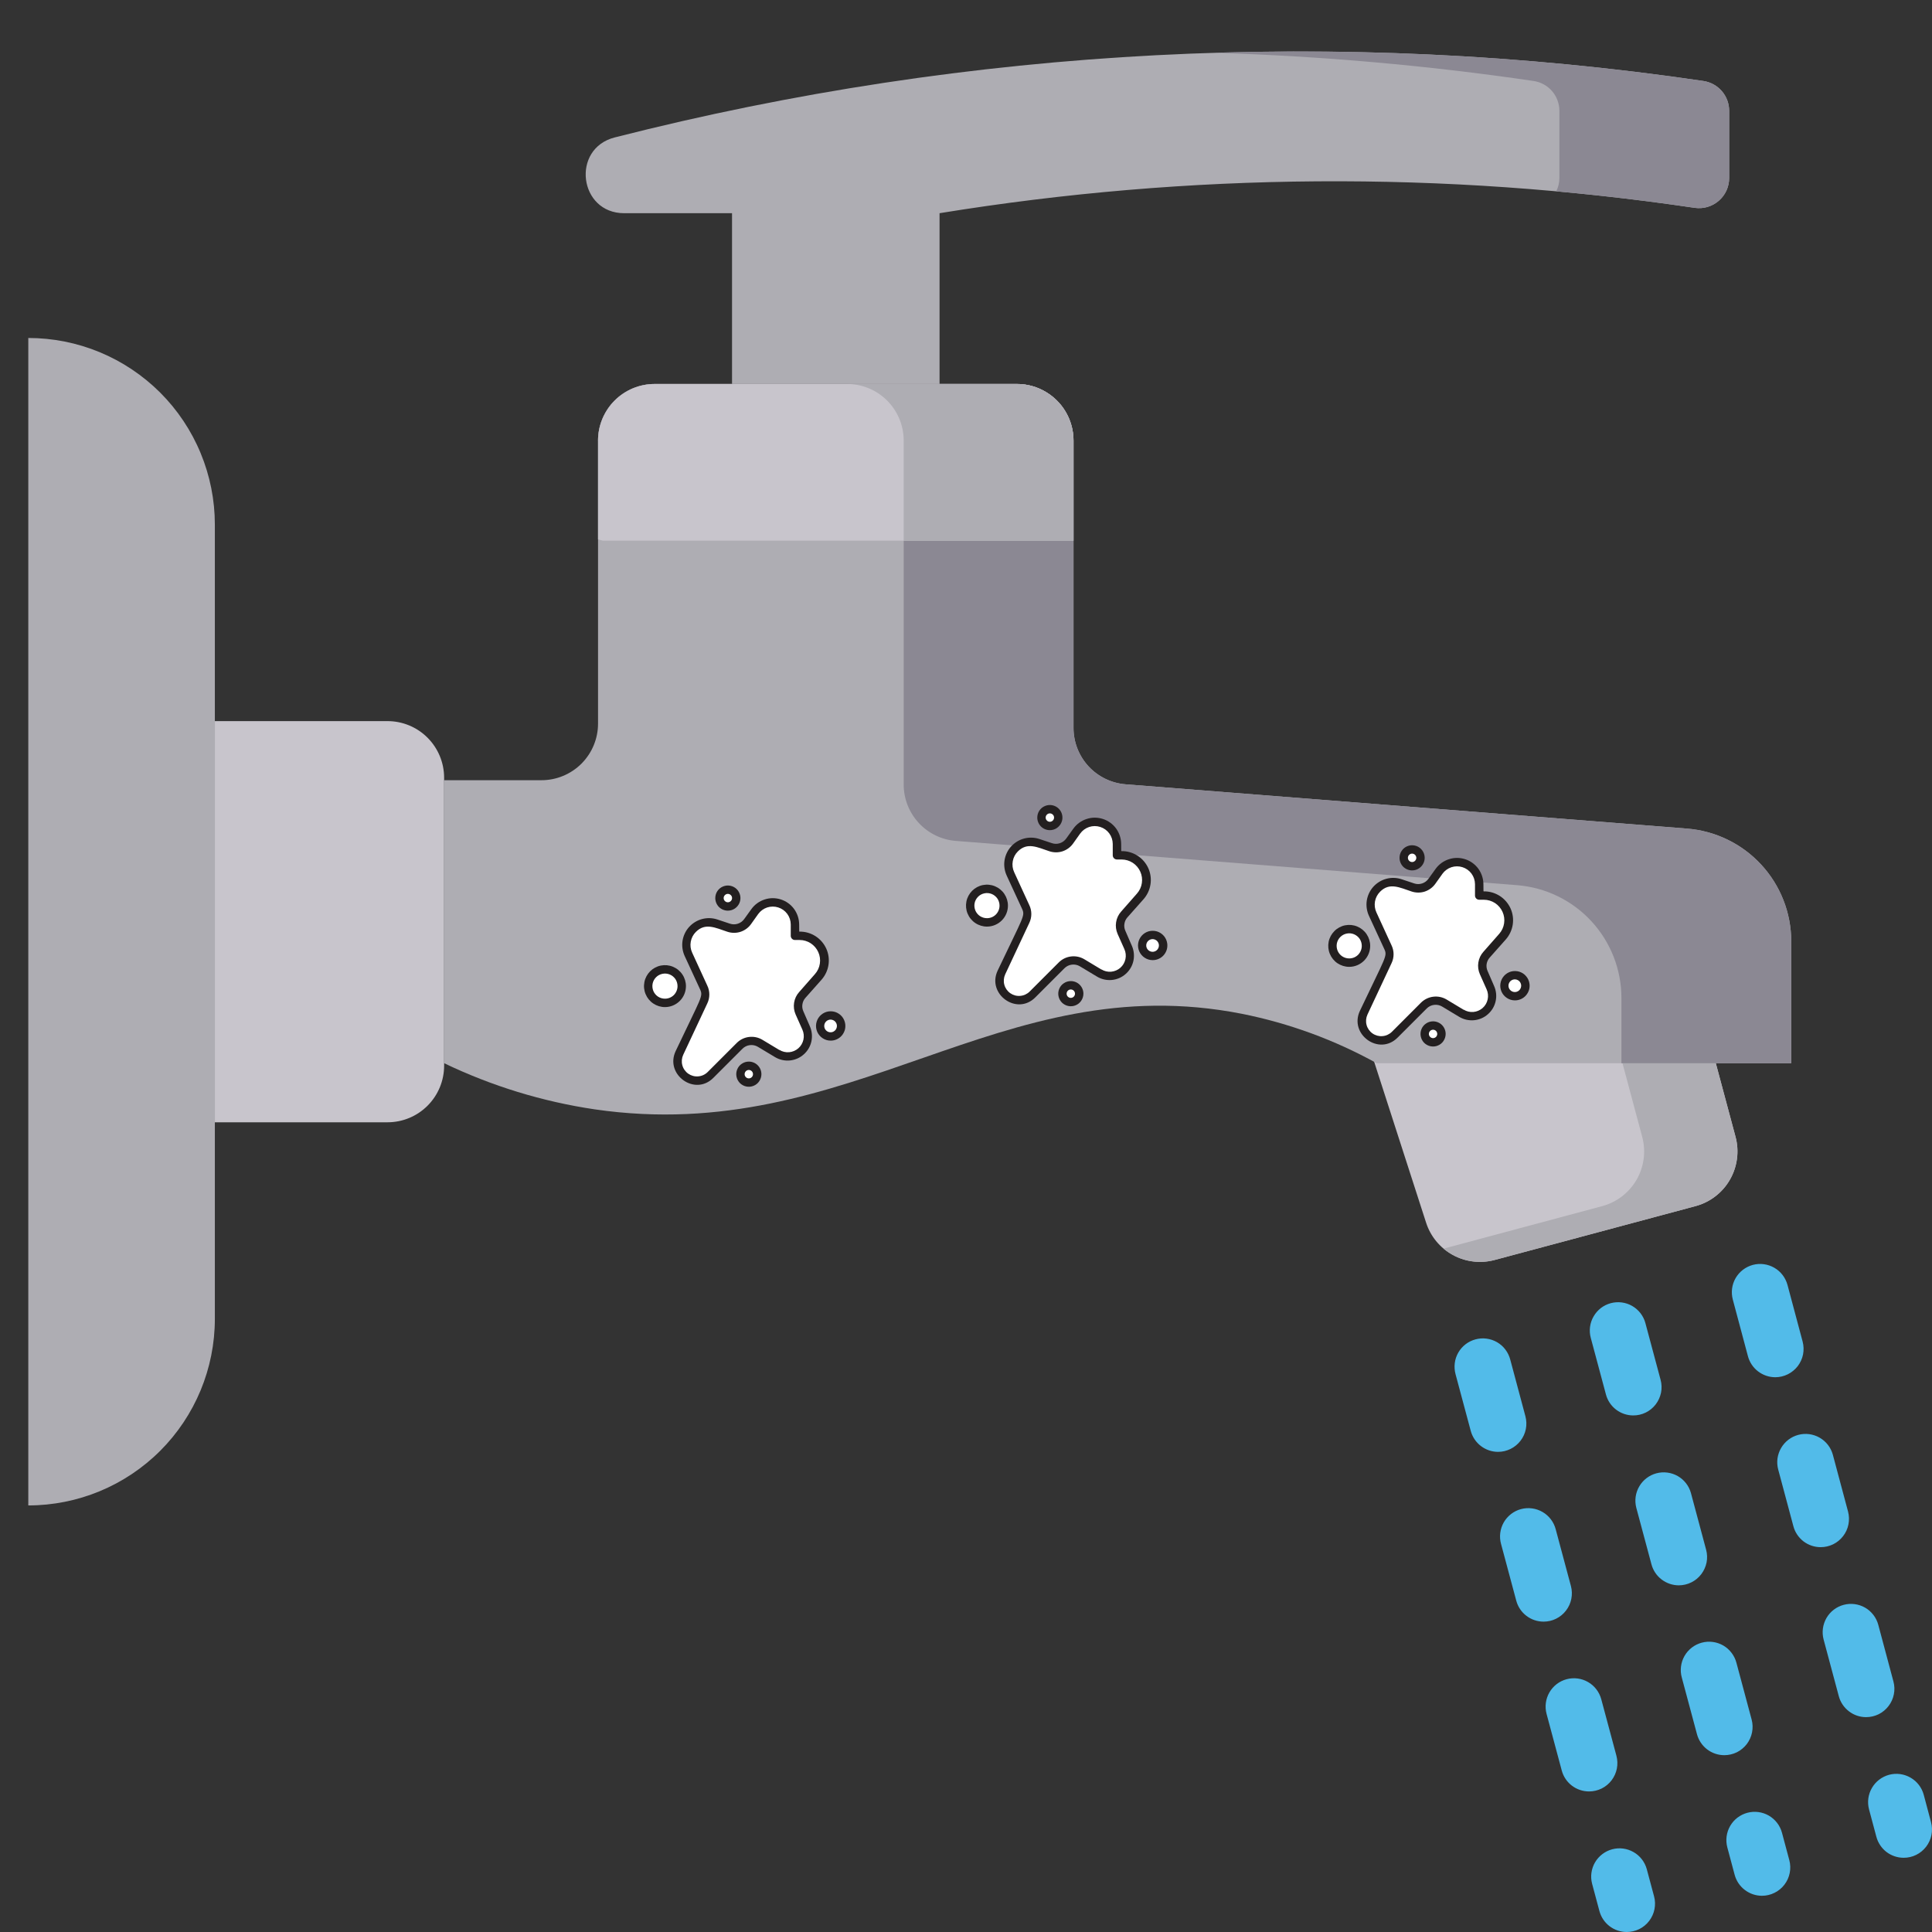 <svg width="48" height="48" viewBox="0 0 48 48" fill="none" xmlns="http://www.w3.org/2000/svg">
    <rect x="0" y="0" width="48" height="48" fill="#333333" stroke="none"/>
    <g clip-path="url(#clip0_14_13769)">
        <path d="M0.703 8.397C1.312 8.397 1.915 8.517 2.477 8.75C3.039 8.983 3.55 9.325 3.981 9.755C4.411 10.185 4.753 10.697 4.985 11.259C5.218 11.821 5.338 12.424 5.338 13.033V32.767C5.338 33.996 4.85 35.175 3.981 36.044C3.111 36.914 1.932 37.402 0.703 37.402V8.397Z" fill="#AEADB3"/>
        <path d="M39.48 44.508C39.325 44.508 39.175 44.457 39.052 44.363C38.929 44.269 38.841 44.137 38.801 43.987L38.424 42.581C38.376 42.401 38.401 42.209 38.495 42.047C38.588 41.886 38.741 41.768 38.921 41.72C39.102 41.671 39.294 41.697 39.455 41.79C39.617 41.883 39.734 42.037 39.783 42.217L40.16 43.623C40.187 43.727 40.191 43.837 40.17 43.942C40.149 44.048 40.103 44.148 40.038 44.233C39.972 44.319 39.888 44.388 39.791 44.436C39.694 44.483 39.588 44.508 39.48 44.508H39.48ZM38.349 40.289C38.195 40.289 38.044 40.238 37.922 40.144C37.799 40.05 37.711 39.918 37.671 39.768L37.294 38.362C37.269 38.272 37.262 38.179 37.273 38.087C37.285 37.994 37.314 37.905 37.36 37.824C37.406 37.743 37.468 37.673 37.541 37.616C37.615 37.559 37.699 37.517 37.789 37.493C37.879 37.469 37.973 37.463 38.065 37.476C38.157 37.488 38.246 37.519 38.326 37.566C38.406 37.612 38.476 37.675 38.532 37.749C38.588 37.823 38.629 37.908 38.652 37.998L39.029 39.404C39.057 39.508 39.06 39.618 39.039 39.724C39.018 39.829 38.973 39.929 38.907 40.014C38.842 40.1 38.757 40.169 38.66 40.217C38.564 40.265 38.457 40.289 38.349 40.289ZM37.219 36.071C37.064 36.071 36.914 36.019 36.791 35.925C36.669 35.831 36.58 35.699 36.54 35.549L36.163 34.143C36.139 34.054 36.132 33.96 36.143 33.868C36.154 33.776 36.184 33.687 36.23 33.606C36.276 33.525 36.338 33.455 36.411 33.398C36.485 33.341 36.569 33.3 36.659 33.276C36.748 33.252 36.842 33.245 36.934 33.258C37.026 33.27 37.115 33.301 37.195 33.347C37.276 33.394 37.346 33.456 37.402 33.531C37.458 33.605 37.498 33.689 37.522 33.779L37.898 35.185C37.926 35.289 37.93 35.399 37.909 35.505C37.888 35.61 37.843 35.71 37.777 35.795C37.711 35.881 37.627 35.95 37.53 35.998C37.433 36.046 37.327 36.071 37.219 36.071ZM40.416 48C40.261 48 40.111 47.949 39.988 47.855C39.865 47.761 39.777 47.628 39.737 47.479L39.555 46.8C39.508 46.62 39.535 46.43 39.628 46.27C39.722 46.11 39.875 45.993 40.054 45.945C40.233 45.897 40.423 45.922 40.584 46.014C40.745 46.105 40.863 46.257 40.913 46.436L41.095 47.115C41.123 47.219 41.126 47.328 41.105 47.434C41.084 47.54 41.039 47.639 40.973 47.725C40.908 47.811 40.823 47.88 40.727 47.928C40.63 47.975 40.523 48 40.416 48H40.416ZM42.84 43.607C42.685 43.607 42.535 43.556 42.412 43.462C42.289 43.367 42.201 43.235 42.161 43.086L41.784 41.679C41.759 41.59 41.752 41.496 41.764 41.404C41.775 41.312 41.805 41.223 41.851 41.142C41.897 41.061 41.959 40.991 42.032 40.934C42.106 40.877 42.19 40.836 42.279 40.812C42.369 40.788 42.463 40.781 42.555 40.794C42.647 40.806 42.736 40.837 42.816 40.883C42.896 40.93 42.966 40.992 43.022 41.067C43.078 41.141 43.119 41.225 43.142 41.315L43.519 42.722C43.547 42.826 43.55 42.935 43.529 43.041C43.508 43.147 43.463 43.246 43.398 43.332C43.332 43.417 43.247 43.487 43.151 43.535C43.054 43.582 42.947 43.607 42.84 43.607ZM41.709 39.387C41.554 39.387 41.404 39.335 41.281 39.241C41.158 39.147 41.07 39.015 41.03 38.865L40.653 37.459C40.607 37.279 40.633 37.089 40.727 36.929C40.82 36.769 40.973 36.652 41.152 36.604C41.331 36.556 41.522 36.581 41.683 36.672C41.843 36.764 41.962 36.916 42.011 37.095L42.388 38.502C42.416 38.606 42.42 38.715 42.399 38.821C42.377 38.926 42.332 39.026 42.267 39.111C42.201 39.197 42.117 39.266 42.02 39.314C41.923 39.362 41.817 39.387 41.709 39.387ZM40.578 35.166C40.423 35.166 40.273 35.115 40.15 35.021C40.027 34.927 39.939 34.795 39.899 34.645L39.522 33.238C39.498 33.149 39.492 33.056 39.504 32.965C39.516 32.873 39.546 32.785 39.593 32.705C39.639 32.625 39.7 32.555 39.773 32.498C39.847 32.442 39.93 32.401 40.019 32.377C40.109 32.353 40.202 32.347 40.293 32.359C40.385 32.371 40.473 32.401 40.553 32.447C40.633 32.494 40.703 32.555 40.759 32.628C40.815 32.702 40.857 32.785 40.88 32.874L41.257 34.281C41.285 34.385 41.289 34.495 41.268 34.6C41.246 34.706 41.201 34.806 41.136 34.891C41.07 34.977 40.986 35.046 40.889 35.094C40.792 35.142 40.686 35.166 40.578 35.166ZM43.775 47.1C43.621 47.1 43.47 47.048 43.348 46.954C43.225 46.86 43.137 46.728 43.097 46.579L42.915 45.899C42.867 45.719 42.892 45.527 42.985 45.366C43.078 45.204 43.232 45.087 43.412 45.038C43.592 44.99 43.784 45.015 43.946 45.108C44.107 45.202 44.225 45.355 44.273 45.535L44.455 46.215C44.483 46.319 44.486 46.428 44.465 46.534C44.444 46.64 44.399 46.739 44.333 46.825C44.268 46.91 44.183 46.98 44.086 47.027C43.99 47.075 43.883 47.1 43.775 47.1ZM46.363 42.662C46.208 42.662 46.057 42.611 45.935 42.516C45.812 42.422 45.724 42.29 45.684 42.14L45.307 40.733C45.259 40.553 45.285 40.361 45.378 40.199C45.471 40.038 45.625 39.92 45.805 39.872C45.985 39.824 46.177 39.849 46.339 39.942C46.5 40.036 46.618 40.189 46.666 40.37L47.042 41.777C47.07 41.881 47.074 41.99 47.052 42.096C47.031 42.202 46.986 42.301 46.92 42.387C46.855 42.472 46.77 42.542 46.674 42.59C46.577 42.637 46.471 42.662 46.363 42.662H46.363ZM45.234 38.439C45.08 38.439 44.929 38.388 44.806 38.294C44.684 38.199 44.595 38.067 44.556 37.918L44.179 36.51C44.155 36.421 44.149 36.328 44.161 36.236C44.174 36.145 44.204 36.056 44.25 35.977C44.296 35.897 44.358 35.827 44.431 35.77C44.504 35.714 44.588 35.673 44.677 35.649C44.766 35.625 44.859 35.619 44.951 35.631C45.042 35.644 45.131 35.673 45.211 35.72C45.291 35.766 45.361 35.828 45.417 35.901C45.473 35.974 45.514 36.058 45.538 36.147L45.914 37.554C45.942 37.659 45.945 37.768 45.924 37.874C45.903 37.979 45.858 38.079 45.792 38.164C45.726 38.25 45.642 38.319 45.545 38.367C45.449 38.414 45.342 38.439 45.234 38.439ZM44.106 34.217C43.951 34.217 43.801 34.165 43.678 34.071C43.555 33.977 43.467 33.844 43.427 33.695L43.051 32.287C43.003 32.107 43.028 31.915 43.121 31.754C43.215 31.592 43.368 31.475 43.549 31.426C43.729 31.378 43.921 31.404 44.082 31.497C44.244 31.59 44.361 31.744 44.41 31.924L44.786 33.332C44.813 33.436 44.817 33.545 44.796 33.651C44.775 33.757 44.729 33.856 44.664 33.942C44.598 34.027 44.513 34.096 44.417 34.144C44.32 34.192 44.214 34.217 44.106 34.217ZM47.296 46.156C47.142 46.156 46.991 46.105 46.868 46.011C46.746 45.916 46.658 45.784 46.618 45.635L46.436 44.955C46.388 44.775 46.413 44.583 46.507 44.422C46.6 44.26 46.754 44.143 46.934 44.094C47.114 44.046 47.306 44.072 47.467 44.165C47.629 44.258 47.747 44.412 47.795 44.592L47.976 45.272C48.004 45.376 48.007 45.485 47.986 45.591C47.965 45.696 47.92 45.796 47.854 45.881C47.788 45.967 47.704 46.036 47.607 46.084C47.511 46.132 47.404 46.156 47.297 46.156H47.296Z" fill="#52BBE9"/>
        <path d="M42.124 29.966L37.133 31.304C36.784 31.397 36.413 31.353 36.097 31.18C35.78 31.008 35.541 30.72 35.431 30.377L33.749 25.167L41.692 22.918L43.119 28.244C43.167 28.422 43.179 28.608 43.155 28.791C43.13 28.974 43.071 29.151 42.978 29.311C42.886 29.471 42.763 29.611 42.617 29.723C42.47 29.836 42.303 29.918 42.124 29.966Z" fill="#C8C5CC"/>
        <path d="M43.119 28.244L41.691 22.918L39.537 23.528L40.8 28.244C40.897 28.604 40.846 28.988 40.66 29.311C40.473 29.634 40.166 29.869 39.806 29.966L35.865 31.022C36.038 31.167 36.244 31.269 36.465 31.318C36.685 31.367 36.914 31.362 37.133 31.304L42.124 29.966C42.303 29.918 42.47 29.836 42.616 29.723C42.763 29.611 42.886 29.471 42.978 29.311C43.071 29.151 43.13 28.974 43.154 28.791C43.179 28.608 43.166 28.422 43.119 28.244H43.119Z" fill="#AEADB3"/>
        <path d="M44.503 23.39V26.415H34.203C33.157 25.836 32.028 25.422 30.856 25.188C24.821 23.999 21.17 28.491 14.779 27.562C13.48 27.37 12.218 26.983 11.034 26.415V19.384H13.452C13.637 19.384 13.82 19.348 13.99 19.277C14.161 19.206 14.316 19.103 14.447 18.972C14.577 18.841 14.681 18.686 14.751 18.516C14.822 18.345 14.858 18.162 14.858 17.977V10.946C14.858 10.573 15.007 10.216 15.27 9.952C15.534 9.688 15.892 9.54 16.265 9.54H25.265C25.449 9.54 25.632 9.576 25.803 9.647C25.973 9.718 26.128 9.821 26.259 9.952C26.39 10.082 26.493 10.238 26.564 10.408C26.634 10.579 26.671 10.762 26.671 10.946V18.084C26.671 18.438 26.804 18.779 27.044 19.039C27.284 19.299 27.614 19.458 27.966 19.486L41.912 20.586C42.617 20.642 43.276 20.961 43.756 21.481C44.236 22 44.503 22.682 44.503 23.39Z" fill="#AEADB3"/>
        <path d="M41.912 20.586L27.966 19.486C27.614 19.458 27.285 19.299 27.044 19.039C26.804 18.779 26.671 18.438 26.671 18.084V10.946C26.671 10.762 26.634 10.579 26.564 10.408C26.493 10.238 26.39 10.082 26.259 9.952C26.128 9.821 25.973 9.718 25.803 9.647C25.632 9.576 25.449 9.54 25.265 9.54H16.265C15.892 9.54 15.534 9.688 15.27 9.952C15.007 10.216 14.858 10.573 14.858 10.946H21.046C21.231 10.946 21.413 10.983 21.584 11.053C21.755 11.124 21.91 11.228 22.04 11.358C22.171 11.489 22.274 11.644 22.345 11.814C22.416 11.985 22.452 12.168 22.452 12.352V19.491C22.452 19.845 22.585 20.185 22.826 20.445C23.066 20.705 23.395 20.865 23.748 20.892L37.693 21.992C38.398 22.048 39.057 22.367 39.537 22.887C40.017 23.407 40.284 24.088 40.284 24.796V26.415H44.503V23.39C44.503 22.682 44.236 22 43.756 21.481C43.276 20.961 42.617 20.642 41.912 20.586Z" fill="#8B8893"/>
        <path d="M15.274 3.414C14.183 3.692 14.381 5.297 15.507 5.297H18.187V9.54H23.343V5.297C29.552 4.286 35.881 4.241 42.104 5.164C42.21 5.179 42.319 5.172 42.422 5.142C42.525 5.111 42.621 5.059 42.702 4.989C42.784 4.918 42.849 4.831 42.894 4.733C42.938 4.636 42.961 4.529 42.961 4.422V2.755C42.961 2.575 42.897 2.401 42.779 2.264C42.662 2.128 42.499 2.039 42.321 2.012C33.301 0.686 24.108 1.163 15.274 3.414V3.414Z" fill="#AEADB3"/>
        <path d="M42.321 2.012C38.621 1.468 34.883 1.226 31.144 1.289C30.822 1.294 30.502 1.302 30.185 1.312C32.835 1.393 35.479 1.627 38.102 2.012C38.28 2.038 38.443 2.128 38.561 2.264C38.678 2.4 38.743 2.575 38.743 2.755V4.422C38.743 4.537 38.716 4.651 38.664 4.754C39.815 4.858 40.961 4.995 42.104 5.164C42.21 5.179 42.319 5.172 42.422 5.142C42.526 5.111 42.621 5.059 42.702 4.989C42.784 4.918 42.849 4.831 42.894 4.733C42.938 4.636 42.961 4.529 42.961 4.422V2.755C42.961 2.575 42.897 2.401 42.779 2.264C42.662 2.128 42.499 2.038 42.321 2.012Z" fill="#8B8893"/>
        <path d="M26.671 10.946V13.432H14.976L14.858 13.402V10.946C14.858 10.573 15.007 10.216 15.27 9.952C15.534 9.688 15.892 9.54 16.265 9.54H25.265C25.449 9.54 25.632 9.576 25.803 9.647C25.973 9.718 26.128 9.821 26.259 9.952C26.39 10.082 26.493 10.238 26.564 10.408C26.634 10.579 26.671 10.762 26.671 10.946Z" fill="#C8C5CC"/>
        <path d="M25.265 9.54H21.046C21.231 9.54 21.413 9.576 21.584 9.647C21.755 9.718 21.91 9.821 22.04 9.952C22.171 10.082 22.274 10.238 22.345 10.408C22.416 10.579 22.452 10.762 22.452 10.946V13.432H26.671V10.946C26.671 10.762 26.634 10.579 26.564 10.408C26.493 10.238 26.39 10.082 26.259 9.952C26.128 9.821 25.973 9.718 25.803 9.647C25.632 9.576 25.449 9.54 25.265 9.54Z" fill="#AEADB3"/>
        <path d="M5.338 17.916H9.628C10.001 17.916 10.359 18.064 10.622 18.328C10.886 18.592 11.034 18.95 11.034 19.323V26.477C11.034 26.85 10.886 27.207 10.622 27.471C10.359 27.735 10.001 27.883 9.628 27.883H5.338V17.916Z" fill="#C8C5CC"/>
        <g clip-path="url(#clip1_14_13769)">
            <path d="M17.479 24.884L16.876 26.157C16.645 26.645 17.273 27.081 17.651 26.703L18.374 25.98C18.44 25.914 18.526 25.872 18.618 25.861C18.71 25.85 18.804 25.87 18.883 25.918L19.309 26.173C19.401 26.227 19.507 26.251 19.613 26.242C19.718 26.232 19.818 26.189 19.898 26.119C19.978 26.049 20.033 25.955 20.056 25.851C20.08 25.747 20.069 25.639 20.027 25.542L19.859 25.165C19.826 25.091 19.816 25.01 19.828 24.931C19.84 24.852 19.875 24.778 19.928 24.718L20.325 24.272C20.404 24.183 20.455 24.074 20.473 23.957C20.491 23.84 20.475 23.721 20.427 23.612C20.378 23.504 20.3 23.413 20.2 23.348C20.101 23.284 19.985 23.25 19.867 23.25H19.75V22.967C19.749 22.85 19.712 22.737 19.643 22.643C19.575 22.55 19.478 22.48 19.367 22.445C19.256 22.409 19.137 22.41 19.027 22.446C18.916 22.482 18.82 22.552 18.752 22.647L18.575 22.896C18.523 22.968 18.45 23.022 18.365 23.05C18.28 23.077 18.189 23.077 18.104 23.049L17.786 22.945C17.683 22.91 17.571 22.907 17.466 22.935C17.361 22.963 17.266 23.022 17.193 23.103C17.12 23.184 17.073 23.285 17.056 23.393C17.04 23.501 17.055 23.611 17.101 23.71L17.481 24.533C17.506 24.588 17.519 24.648 17.519 24.709C17.519 24.77 17.505 24.829 17.479 24.884Z" fill="white"/>
            <path d="M19.825 25.015L19.721 25.132C19.418 25.474 19.855 25.798 19.861 26.151C19.954 26.084 20.022 25.987 20.052 25.876C20.082 25.765 20.073 25.647 20.027 25.542C19.854 25.15 19.83 25.125 19.825 25.015ZM19.866 23.25H19.75V22.967C19.75 22.895 19.736 22.823 19.708 22.756C19.681 22.689 19.64 22.629 19.589 22.578C19.538 22.526 19.477 22.486 19.41 22.458C19.344 22.431 19.272 22.417 19.2 22.417C18.87 22.417 18.751 22.649 18.575 22.896C18.523 22.968 18.449 23.022 18.365 23.05C18.28 23.078 18.189 23.077 18.104 23.049L17.786 22.945C17.703 22.917 17.616 22.91 17.529 22.922C17.443 22.935 17.361 22.967 17.289 23.017C17.218 23.067 17.159 23.133 17.117 23.209C17.076 23.286 17.053 23.371 17.05 23.458C17.548 23.056 18.012 23.809 18.366 23.315L18.544 23.066C18.611 22.971 18.707 22.901 18.818 22.865C18.928 22.828 19.047 22.828 19.158 22.863C19.268 22.898 19.365 22.968 19.434 23.061C19.503 23.154 19.541 23.267 19.541 23.383V23.667H19.658C19.744 23.666 19.828 23.683 19.906 23.717C19.985 23.752 20.055 23.802 20.113 23.864C20.171 23.927 20.214 24.002 20.241 24.083C20.269 24.164 20.279 24.249 20.271 24.334L20.328 24.27C20.406 24.181 20.457 24.072 20.475 23.955C20.492 23.838 20.476 23.718 20.427 23.611C20.378 23.503 20.299 23.412 20.2 23.348C20.101 23.284 19.985 23.25 19.866 23.25Z" fill="white"/>
            <path d="M20.668 25.75C20.621 25.756 20.573 25.749 20.53 25.73C20.486 25.71 20.449 25.68 20.422 25.641C20.395 25.602 20.379 25.556 20.376 25.509C20.372 25.462 20.382 25.415 20.404 25.372C20.426 25.33 20.458 25.295 20.499 25.27C20.539 25.245 20.585 25.232 20.633 25.231C20.68 25.231 20.727 25.243 20.768 25.267C20.808 25.291 20.842 25.326 20.864 25.368C20.885 25.405 20.895 25.447 20.896 25.489C20.896 25.531 20.886 25.573 20.867 25.611C20.848 25.648 20.819 25.681 20.785 25.705C20.75 25.729 20.71 25.745 20.668 25.75Z" fill="white"/>
            <path d="M20.896 25.457C20.889 25.403 20.864 25.352 20.827 25.312C20.789 25.272 20.74 25.245 20.686 25.235C20.632 25.225 20.576 25.232 20.526 25.256C20.477 25.279 20.436 25.318 20.409 25.366C20.458 25.339 20.515 25.328 20.57 25.337C20.626 25.344 20.677 25.37 20.717 25.41C20.757 25.45 20.783 25.501 20.791 25.556C20.799 25.612 20.788 25.669 20.761 25.718C20.807 25.693 20.845 25.655 20.869 25.608C20.893 25.562 20.902 25.509 20.896 25.457Z" fill="white"/>
            <path d="M18.292 22.313C18.292 22.354 18.279 22.394 18.257 22.428C18.234 22.463 18.201 22.489 18.163 22.505C18.125 22.521 18.083 22.525 18.043 22.517C18.002 22.509 17.965 22.489 17.936 22.46C17.907 22.431 17.887 22.394 17.879 22.353C17.871 22.313 17.875 22.271 17.891 22.233C17.907 22.195 17.933 22.162 17.968 22.139C18.002 22.116 18.042 22.104 18.083 22.104C18.139 22.104 18.192 22.126 18.231 22.165C18.27 22.204 18.292 22.257 18.292 22.313Z" fill="white"/>
            <path d="M18.273 22.227C18.256 22.191 18.23 22.16 18.196 22.138C18.162 22.116 18.123 22.105 18.083 22.105C18.043 22.105 18.004 22.116 17.97 22.138C17.937 22.16 17.91 22.191 17.894 22.227C17.932 22.21 17.975 22.205 18.016 22.212C18.058 22.22 18.096 22.24 18.125 22.27C18.155 22.3 18.175 22.338 18.183 22.379C18.191 22.421 18.186 22.463 18.169 22.502C18.219 22.479 18.258 22.438 18.277 22.386C18.297 22.334 18.295 22.277 18.273 22.227Z" fill="white"/>
            <path d="M16.937 24.5C16.937 24.582 16.913 24.663 16.867 24.731C16.821 24.8 16.756 24.853 16.68 24.885C16.604 24.916 16.52 24.925 16.439 24.909C16.359 24.892 16.284 24.853 16.226 24.794C16.168 24.736 16.128 24.662 16.112 24.581C16.096 24.5 16.104 24.417 16.136 24.34C16.167 24.264 16.221 24.199 16.289 24.154C16.358 24.108 16.438 24.083 16.521 24.083C16.631 24.083 16.737 24.127 16.815 24.205C16.893 24.283 16.937 24.389 16.937 24.5ZM18.812 26.687C18.812 26.729 18.8 26.769 18.777 26.803C18.754 26.837 18.722 26.864 18.684 26.88C18.646 26.896 18.604 26.9 18.563 26.892C18.523 26.884 18.486 26.864 18.457 26.835C18.428 26.806 18.408 26.768 18.4 26.728C18.392 26.688 18.396 26.646 18.412 26.608C18.427 26.57 18.454 26.537 18.488 26.514C18.523 26.491 18.563 26.479 18.604 26.479C18.659 26.479 18.712 26.501 18.751 26.54C18.79 26.579 18.812 26.632 18.812 26.687Z" fill="white"/>
            <path d="M19.959 25.125C19.934 25.07 19.926 25.009 19.936 24.95C19.945 24.891 19.971 24.835 20.011 24.791L20.407 24.345C20.5 24.241 20.561 24.113 20.583 23.975C20.605 23.837 20.586 23.696 20.529 23.569C20.471 23.442 20.378 23.334 20.261 23.259C20.143 23.184 20.006 23.144 19.867 23.146C19.855 23.146 19.855 23.173 19.855 22.967C19.854 22.828 19.809 22.694 19.728 22.582C19.646 22.471 19.531 22.388 19.399 22.346C19.268 22.304 19.126 22.304 18.995 22.348C18.863 22.391 18.749 22.474 18.668 22.586L18.49 22.833C18.451 22.888 18.396 22.928 18.332 22.949C18.269 22.97 18.2 22.97 18.137 22.949L17.824 22.845C17.701 22.804 17.569 22.8 17.444 22.833C17.319 22.866 17.206 22.936 17.119 23.032C17.033 23.128 16.977 23.248 16.957 23.376C16.938 23.504 16.957 23.635 17.011 23.753L17.391 24.576C17.475 24.758 17.433 24.749 16.787 26.113C16.511 26.697 17.264 27.243 17.724 26.778L18.447 26.055C18.496 26.006 18.561 25.974 18.63 25.966C18.699 25.957 18.769 25.972 18.828 26.007L19.256 26.264C19.366 26.33 19.495 26.359 19.623 26.347C19.751 26.335 19.872 26.283 19.968 26.197C20.065 26.112 20.132 25.998 20.159 25.873C20.186 25.747 20.173 25.616 20.121 25.498L19.959 25.125ZM19.368 26.09L18.941 25.833C18.841 25.773 18.725 25.749 18.609 25.763C18.494 25.777 18.387 25.829 18.305 25.911L17.582 26.634C17.519 26.697 17.436 26.735 17.348 26.742C17.259 26.75 17.172 26.726 17.099 26.675C17.027 26.624 16.974 26.549 16.952 26.464C16.929 26.378 16.937 26.288 16.974 26.207L17.573 24.929C17.606 24.86 17.623 24.785 17.623 24.708C17.623 24.632 17.606 24.556 17.573 24.488L17.196 23.667C17.157 23.582 17.145 23.488 17.162 23.396C17.178 23.304 17.222 23.22 17.288 23.154C17.523 22.918 17.773 23.05 18.071 23.149C18.177 23.184 18.291 23.185 18.397 23.151C18.503 23.116 18.595 23.049 18.66 22.958L18.837 22.709C18.892 22.633 18.97 22.576 19.059 22.546C19.148 22.517 19.245 22.516 19.335 22.545C19.424 22.573 19.503 22.629 19.559 22.705C19.615 22.781 19.645 22.872 19.646 22.967V23.25C19.646 23.278 19.657 23.304 19.677 23.324C19.696 23.343 19.723 23.354 19.75 23.354H19.867C19.965 23.354 20.061 23.383 20.143 23.436C20.225 23.49 20.29 23.566 20.33 23.655C20.37 23.744 20.384 23.843 20.369 23.94C20.355 24.037 20.312 24.128 20.247 24.201L19.855 24.647C19.788 24.721 19.744 24.814 19.729 24.913C19.713 25.011 19.727 25.113 19.767 25.204L19.935 25.581C19.97 25.659 19.979 25.746 19.961 25.829C19.943 25.912 19.899 25.988 19.835 26.044C19.771 26.1 19.691 26.134 19.606 26.142C19.521 26.149 19.436 26.129 19.364 26.084L19.368 26.09Z" fill="#231F20"/>
            <path d="M21 25.444C20.991 25.374 20.963 25.309 20.918 25.255C20.872 25.201 20.813 25.162 20.746 25.141C20.679 25.121 20.608 25.12 20.54 25.138C20.473 25.157 20.412 25.195 20.366 25.247C20.319 25.3 20.289 25.364 20.278 25.434C20.267 25.503 20.277 25.574 20.305 25.638C20.334 25.702 20.38 25.756 20.438 25.794C20.497 25.833 20.565 25.854 20.635 25.854C20.687 25.855 20.739 25.844 20.786 25.823C20.834 25.802 20.876 25.771 20.911 25.732C20.945 25.693 20.971 25.647 20.987 25.597C21.002 25.548 21.006 25.495 21 25.444ZM20.655 25.646C20.614 25.651 20.572 25.64 20.539 25.614C20.506 25.588 20.484 25.551 20.479 25.509C20.474 25.468 20.485 25.426 20.511 25.393C20.537 25.36 20.574 25.339 20.616 25.333C20.657 25.328 20.699 25.34 20.732 25.365C20.765 25.391 20.786 25.428 20.792 25.47C20.797 25.511 20.785 25.553 20.76 25.586C20.734 25.619 20.697 25.641 20.655 25.646ZM18.083 22.625C18.145 22.625 18.206 22.607 18.257 22.572C18.308 22.538 18.348 22.489 18.372 22.432C18.396 22.375 18.402 22.312 18.39 22.252C18.378 22.191 18.348 22.135 18.304 22.091C18.261 22.048 18.205 22.018 18.144 22.006C18.084 21.994 18.021 22 17.964 22.024C17.907 22.047 17.858 22.087 17.823 22.139C17.789 22.19 17.771 22.251 17.771 22.312C17.771 22.395 17.804 22.475 17.862 22.534C17.921 22.592 18 22.625 18.083 22.625ZM18.083 22.208C18.111 22.208 18.137 22.219 18.157 22.239C18.177 22.258 18.188 22.285 18.188 22.312C18.188 22.34 18.177 22.367 18.157 22.386C18.137 22.406 18.111 22.417 18.083 22.417C18.056 22.417 18.029 22.406 18.01 22.386C17.99 22.367 17.979 22.34 17.979 22.312C17.979 22.285 17.99 22.258 18.01 22.239C18.029 22.219 18.056 22.208 18.083 22.208ZM17.042 24.5C17.042 24.397 17.011 24.296 16.954 24.211C16.897 24.125 16.815 24.058 16.72 24.019C16.625 23.979 16.52 23.969 16.419 23.989C16.318 24.009 16.225 24.059 16.152 24.132C16.08 24.205 16.03 24.297 16.01 24.398C15.99 24.499 16 24.604 16.04 24.699C16.079 24.794 16.146 24.876 16.232 24.933C16.317 24.99 16.418 25.021 16.521 25.021C16.659 25.021 16.791 24.966 16.889 24.868C16.987 24.771 17.042 24.638 17.042 24.5ZM16.521 24.812C16.459 24.812 16.399 24.794 16.347 24.76C16.296 24.726 16.256 24.677 16.232 24.62C16.209 24.562 16.202 24.5 16.214 24.439C16.226 24.378 16.256 24.323 16.3 24.279C16.344 24.235 16.399 24.206 16.46 24.194C16.52 24.181 16.583 24.188 16.64 24.211C16.698 24.235 16.746 24.275 16.781 24.326C16.815 24.378 16.833 24.438 16.833 24.5C16.833 24.583 16.8 24.662 16.742 24.721C16.683 24.78 16.604 24.812 16.521 24.812ZM18.604 26.375C18.542 26.375 18.482 26.393 18.431 26.428C18.379 26.462 18.339 26.511 18.316 26.568C18.292 26.625 18.286 26.688 18.298 26.748C18.31 26.809 18.34 26.865 18.383 26.909C18.427 26.952 18.483 26.982 18.543 26.994C18.604 27.006 18.667 27 18.724 26.976C18.781 26.953 18.83 26.913 18.864 26.861C18.898 26.81 18.917 26.749 18.917 26.688C18.917 26.605 18.884 26.525 18.825 26.466C18.767 26.408 18.687 26.375 18.604 26.375ZM18.604 26.792C18.576 26.792 18.55 26.781 18.53 26.761C18.511 26.742 18.5 26.715 18.5 26.688C18.5 26.66 18.511 26.633 18.53 26.614C18.55 26.594 18.576 26.583 18.604 26.583C18.632 26.583 18.658 26.594 18.678 26.614C18.697 26.633 18.708 26.66 18.708 26.688C18.708 26.715 18.697 26.742 18.678 26.761C18.658 26.781 18.632 26.792 18.604 26.792Z" fill="#231F20"/>
        </g>
        <g clip-path="url(#clip2_14_13769)">
            <path d="M25.479 22.884L24.876 24.157C24.645 24.645 25.273 25.081 25.651 24.703L26.374 23.98C26.44 23.914 26.526 23.872 26.618 23.861C26.71 23.85 26.804 23.87 26.883 23.918L27.309 24.173C27.401 24.227 27.507 24.251 27.613 24.242C27.718 24.232 27.818 24.189 27.898 24.119C27.978 24.049 28.033 23.955 28.056 23.851C28.08 23.747 28.069 23.639 28.027 23.542L27.859 23.165C27.826 23.091 27.816 23.01 27.828 22.931C27.84 22.852 27.875 22.778 27.928 22.718L28.325 22.272C28.404 22.183 28.455 22.074 28.473 21.957C28.491 21.84 28.475 21.721 28.427 21.612C28.378 21.504 28.3 21.413 28.2 21.348C28.101 21.284 27.985 21.25 27.867 21.25H27.75V20.967C27.749 20.85 27.712 20.737 27.643 20.643C27.575 20.55 27.478 20.48 27.367 20.445C27.256 20.409 27.137 20.41 27.027 20.446C26.916 20.482 26.82 20.552 26.752 20.647L26.575 20.896C26.523 20.968 26.45 21.022 26.365 21.05C26.28 21.077 26.189 21.077 26.104 21.049L25.786 20.945C25.683 20.91 25.571 20.907 25.466 20.935C25.361 20.963 25.266 21.022 25.193 21.103C25.12 21.184 25.073 21.285 25.056 21.393C25.04 21.501 25.055 21.611 25.101 21.71L25.481 22.533C25.506 22.588 25.519 22.648 25.519 22.709C25.519 22.77 25.505 22.829 25.479 22.884Z" fill="white"/>
            <path d="M27.825 23.015L27.721 23.132C27.418 23.474 27.855 23.798 27.861 24.151C27.954 24.084 28.022 23.987 28.052 23.876C28.082 23.765 28.073 23.647 28.027 23.542C27.854 23.15 27.83 23.125 27.825 23.015ZM27.866 21.25H27.75V20.967C27.75 20.895 27.736 20.823 27.708 20.756C27.681 20.689 27.64 20.629 27.589 20.578C27.538 20.526 27.477 20.486 27.41 20.458C27.344 20.431 27.272 20.417 27.2 20.417C26.87 20.417 26.751 20.649 26.575 20.896C26.523 20.968 26.449 21.022 26.365 21.05C26.28 21.078 26.189 21.077 26.104 21.049L25.786 20.945C25.703 20.917 25.616 20.91 25.529 20.922C25.443 20.935 25.361 20.967 25.289 21.017C25.218 21.067 25.159 21.133 25.117 21.209C25.076 21.286 25.053 21.371 25.05 21.458C25.548 21.056 26.012 21.809 26.366 21.315L26.544 21.066C26.611 20.971 26.707 20.901 26.818 20.865C26.928 20.828 27.047 20.828 27.158 20.863C27.268 20.898 27.365 20.968 27.434 21.061C27.503 21.154 27.541 21.267 27.541 21.383V21.667H27.658C27.744 21.666 27.828 21.683 27.906 21.717C27.985 21.752 28.055 21.802 28.113 21.864C28.171 21.927 28.214 22.002 28.241 22.083C28.269 22.164 28.279 22.249 28.271 22.334L28.328 22.27C28.406 22.181 28.457 22.072 28.475 21.955C28.492 21.838 28.476 21.718 28.427 21.611C28.378 21.503 28.299 21.412 28.2 21.348C28.101 21.284 27.985 21.25 27.866 21.25Z" fill="white"/>
            <path d="M28.668 23.75C28.621 23.756 28.573 23.749 28.53 23.73C28.486 23.71 28.449 23.68 28.422 23.641C28.395 23.602 28.379 23.556 28.376 23.509C28.372 23.462 28.382 23.415 28.404 23.372C28.426 23.33 28.458 23.295 28.499 23.27C28.539 23.245 28.585 23.232 28.633 23.231C28.68 23.231 28.727 23.243 28.768 23.267C28.808 23.291 28.842 23.326 28.864 23.368C28.885 23.405 28.895 23.447 28.896 23.489C28.896 23.531 28.886 23.573 28.867 23.611C28.848 23.648 28.819 23.681 28.785 23.705C28.75 23.729 28.71 23.745 28.668 23.75Z" fill="white"/>
            <path d="M28.896 23.457C28.889 23.403 28.864 23.352 28.827 23.312C28.789 23.272 28.74 23.245 28.686 23.235C28.632 23.225 28.576 23.232 28.526 23.256C28.477 23.279 28.436 23.318 28.409 23.366C28.458 23.339 28.515 23.328 28.57 23.337C28.626 23.344 28.677 23.37 28.717 23.41C28.757 23.45 28.783 23.501 28.791 23.556C28.799 23.612 28.788 23.669 28.761 23.718C28.807 23.693 28.845 23.655 28.869 23.608C28.893 23.562 28.902 23.509 28.896 23.457Z" fill="white"/>
            <path d="M26.292 20.313C26.292 20.354 26.279 20.394 26.257 20.428C26.234 20.463 26.201 20.489 26.163 20.505C26.125 20.521 26.083 20.525 26.043 20.517C26.002 20.509 25.965 20.489 25.936 20.46C25.907 20.431 25.887 20.394 25.879 20.353C25.871 20.313 25.875 20.271 25.891 20.233C25.907 20.195 25.933 20.162 25.968 20.139C26.002 20.116 26.042 20.104 26.083 20.104C26.139 20.104 26.192 20.126 26.231 20.165C26.27 20.204 26.292 20.257 26.292 20.313Z" fill="white"/>
            <path d="M26.273 20.227C26.256 20.191 26.23 20.16 26.196 20.138C26.162 20.116 26.123 20.105 26.083 20.105C26.043 20.105 26.004 20.116 25.97 20.138C25.937 20.16 25.91 20.191 25.894 20.227C25.932 20.21 25.975 20.205 26.016 20.212C26.058 20.22 26.096 20.24 26.125 20.27C26.155 20.3 26.175 20.338 26.183 20.379C26.191 20.421 26.186 20.463 26.169 20.502C26.219 20.479 26.258 20.438 26.277 20.386C26.297 20.334 26.295 20.277 26.273 20.227Z" fill="white"/>
            <path d="M24.937 22.5C24.937 22.582 24.913 22.663 24.867 22.731C24.821 22.8 24.756 22.853 24.68 22.885C24.604 22.916 24.52 22.925 24.439 22.909C24.359 22.892 24.284 22.853 24.226 22.794C24.168 22.736 24.128 22.662 24.112 22.581C24.096 22.5 24.104 22.417 24.136 22.34C24.167 22.264 24.221 22.199 24.289 22.154C24.358 22.108 24.438 22.083 24.521 22.083C24.631 22.083 24.737 22.127 24.815 22.205C24.893 22.283 24.937 22.389 24.937 22.5ZM26.812 24.687C26.812 24.729 26.8 24.769 26.777 24.803C26.754 24.837 26.722 24.864 26.684 24.88C26.646 24.896 26.604 24.9 26.563 24.892C26.523 24.884 26.486 24.864 26.457 24.835C26.428 24.806 26.408 24.768 26.4 24.728C26.392 24.688 26.396 24.646 26.412 24.608C26.427 24.57 26.454 24.537 26.488 24.514C26.523 24.491 26.563 24.479 26.604 24.479C26.659 24.479 26.712 24.501 26.751 24.54C26.79 24.579 26.812 24.632 26.812 24.687Z" fill="white"/>
            <path d="M27.959 23.125C27.934 23.07 27.926 23.009 27.936 22.95C27.945 22.891 27.971 22.835 28.011 22.791L28.407 22.345C28.5 22.241 28.561 22.113 28.583 21.975C28.605 21.837 28.586 21.696 28.529 21.569C28.471 21.442 28.378 21.334 28.261 21.259C28.143 21.184 28.006 21.144 27.867 21.146C27.855 21.146 27.855 21.173 27.855 20.967C27.854 20.828 27.809 20.694 27.728 20.582C27.646 20.471 27.531 20.388 27.399 20.346C27.268 20.304 27.126 20.304 26.995 20.348C26.863 20.391 26.749 20.474 26.668 20.586L26.49 20.833C26.451 20.888 26.396 20.928 26.332 20.949C26.269 20.97 26.2 20.97 26.137 20.949L25.824 20.845C25.701 20.804 25.569 20.8 25.444 20.833C25.319 20.866 25.206 20.936 25.119 21.032C25.033 21.128 24.977 21.248 24.957 21.376C24.938 21.504 24.957 21.635 25.011 21.753L25.391 22.576C25.475 22.758 25.433 22.749 24.787 24.113C24.511 24.697 25.264 25.243 25.724 24.778L26.447 24.055C26.496 24.006 26.561 23.974 26.63 23.966C26.699 23.957 26.769 23.972 26.828 24.007L27.256 24.264C27.366 24.33 27.495 24.359 27.623 24.347C27.751 24.335 27.872 24.283 27.968 24.197C28.065 24.112 28.132 23.998 28.159 23.873C28.186 23.747 28.173 23.616 28.121 23.498L27.959 23.125ZM27.368 24.09L26.941 23.833C26.841 23.773 26.725 23.749 26.609 23.763C26.494 23.777 26.387 23.829 26.305 23.911L25.582 24.634C25.519 24.697 25.436 24.735 25.348 24.742C25.259 24.75 25.172 24.726 25.099 24.675C25.027 24.624 24.974 24.549 24.952 24.464C24.929 24.378 24.937 24.288 24.974 24.207L25.573 22.929C25.606 22.86 25.623 22.785 25.623 22.708C25.623 22.632 25.606 22.556 25.573 22.488L25.196 21.667C25.157 21.582 25.145 21.488 25.162 21.396C25.178 21.304 25.222 21.22 25.288 21.154C25.523 20.918 25.773 21.05 26.071 21.149C26.177 21.184 26.291 21.185 26.397 21.151C26.503 21.116 26.595 21.049 26.66 20.958L26.837 20.709C26.892 20.633 26.97 20.576 27.059 20.546C27.148 20.517 27.245 20.516 27.335 20.545C27.424 20.573 27.503 20.629 27.559 20.705C27.615 20.781 27.645 20.872 27.646 20.967V21.25C27.646 21.278 27.657 21.304 27.677 21.324C27.696 21.343 27.723 21.354 27.75 21.354H27.867C27.965 21.354 28.061 21.383 28.143 21.436C28.225 21.49 28.29 21.566 28.33 21.655C28.37 21.744 28.384 21.843 28.369 21.94C28.355 22.037 28.312 22.128 28.247 22.201L27.855 22.647C27.788 22.721 27.744 22.814 27.729 22.913C27.713 23.011 27.727 23.113 27.767 23.204L27.935 23.581C27.97 23.659 27.979 23.746 27.961 23.829C27.943 23.912 27.899 23.988 27.835 24.044C27.771 24.1 27.691 24.134 27.606 24.142C27.521 24.149 27.436 24.129 27.364 24.084L27.368 24.09Z" fill="#231F20"/>
            <path d="M29 23.444C28.991 23.374 28.963 23.309 28.918 23.255C28.872 23.201 28.813 23.162 28.746 23.141C28.679 23.121 28.608 23.12 28.54 23.138C28.473 23.157 28.412 23.195 28.366 23.247C28.319 23.3 28.289 23.364 28.278 23.434C28.267 23.503 28.277 23.574 28.305 23.638C28.334 23.702 28.38 23.756 28.438 23.794C28.497 23.833 28.565 23.854 28.635 23.854C28.687 23.855 28.739 23.844 28.786 23.823C28.834 23.802 28.876 23.771 28.911 23.732C28.945 23.693 28.971 23.647 28.987 23.597C29.002 23.548 29.006 23.495 29 23.444ZM28.655 23.646C28.614 23.651 28.572 23.64 28.539 23.614C28.506 23.588 28.484 23.551 28.479 23.509C28.474 23.468 28.485 23.426 28.511 23.393C28.537 23.36 28.574 23.339 28.616 23.333C28.657 23.328 28.699 23.34 28.732 23.365C28.765 23.391 28.786 23.428 28.792 23.47C28.797 23.511 28.785 23.553 28.76 23.586C28.734 23.619 28.697 23.641 28.655 23.646ZM26.083 20.625C26.145 20.625 26.206 20.607 26.257 20.572C26.308 20.538 26.348 20.489 26.372 20.432C26.396 20.375 26.402 20.312 26.39 20.252C26.378 20.191 26.348 20.135 26.304 20.091C26.261 20.048 26.205 20.018 26.144 20.006C26.084 19.994 26.021 20 25.964 20.024C25.907 20.047 25.858 20.087 25.823 20.139C25.789 20.19 25.771 20.251 25.771 20.312C25.771 20.395 25.804 20.475 25.862 20.534C25.921 20.592 26 20.625 26.083 20.625ZM26.083 20.208C26.111 20.208 26.137 20.219 26.157 20.239C26.177 20.258 26.188 20.285 26.188 20.312C26.188 20.34 26.177 20.367 26.157 20.386C26.137 20.406 26.111 20.417 26.083 20.417C26.056 20.417 26.029 20.406 26.01 20.386C25.99 20.367 25.979 20.34 25.979 20.312C25.979 20.285 25.99 20.258 26.01 20.239C26.029 20.219 26.056 20.208 26.083 20.208ZM25.042 22.5C25.042 22.397 25.011 22.296 24.954 22.211C24.897 22.125 24.815 22.058 24.72 22.019C24.625 21.979 24.52 21.969 24.419 21.989C24.318 22.009 24.225 22.059 24.152 22.132C24.08 22.205 24.03 22.297 24.01 22.398C23.99 22.499 24 22.604 24.04 22.699C24.079 22.794 24.146 22.876 24.232 22.933C24.317 22.99 24.418 23.021 24.521 23.021C24.659 23.021 24.791 22.966 24.889 22.868C24.987 22.771 25.042 22.638 25.042 22.5ZM24.521 22.812C24.459 22.812 24.399 22.794 24.347 22.76C24.296 22.726 24.256 22.677 24.232 22.62C24.209 22.562 24.202 22.5 24.214 22.439C24.226 22.378 24.256 22.323 24.3 22.279C24.344 22.235 24.399 22.206 24.46 22.194C24.52 22.181 24.583 22.188 24.64 22.211C24.698 22.235 24.746 22.275 24.781 22.326C24.815 22.378 24.833 22.438 24.833 22.5C24.833 22.583 24.8 22.662 24.742 22.721C24.683 22.78 24.604 22.812 24.521 22.812ZM26.604 24.375C26.542 24.375 26.482 24.393 26.431 24.428C26.379 24.462 26.339 24.511 26.316 24.568C26.292 24.625 26.286 24.688 26.298 24.748C26.31 24.809 26.34 24.865 26.383 24.909C26.427 24.952 26.483 24.982 26.543 24.994C26.604 25.006 26.667 25 26.724 24.976C26.781 24.953 26.83 24.913 26.864 24.861C26.898 24.81 26.917 24.749 26.917 24.688C26.917 24.605 26.884 24.525 26.825 24.466C26.767 24.408 26.687 24.375 26.604 24.375ZM26.604 24.792C26.576 24.792 26.55 24.781 26.53 24.761C26.511 24.742 26.5 24.715 26.5 24.688C26.5 24.66 26.511 24.633 26.53 24.614C26.55 24.594 26.576 24.583 26.604 24.583C26.632 24.583 26.658 24.594 26.678 24.614C26.697 24.633 26.708 24.66 26.708 24.688C26.708 24.715 26.697 24.742 26.678 24.761C26.658 24.781 26.632 24.792 26.604 24.792Z" fill="#231F20"/>
        </g>
        <g clip-path="url(#clip3_14_13769)">
            <path d="M34.479 23.884L33.876 25.157C33.645 25.645 34.273 26.081 34.651 25.703L35.374 24.98C35.44 24.914 35.526 24.872 35.618 24.861C35.71 24.85 35.804 24.87 35.883 24.918L36.309 25.173C36.401 25.227 36.507 25.251 36.612 25.242C36.718 25.232 36.818 25.189 36.898 25.119C36.978 25.049 37.033 24.955 37.056 24.851C37.08 24.747 37.069 24.639 37.027 24.542L36.859 24.165C36.827 24.091 36.816 24.01 36.828 23.931C36.84 23.852 36.875 23.778 36.928 23.718L37.325 23.272C37.404 23.183 37.455 23.074 37.473 22.957C37.491 22.84 37.475 22.721 37.427 22.612C37.378 22.504 37.3 22.413 37.2 22.348C37.101 22.284 36.985 22.25 36.867 22.25H36.75V21.967C36.749 21.85 36.712 21.737 36.643 21.643C36.575 21.55 36.478 21.48 36.367 21.445C36.256 21.409 36.137 21.41 36.027 21.446C35.916 21.482 35.82 21.552 35.752 21.647L35.575 21.896C35.523 21.968 35.45 22.022 35.365 22.05C35.28 22.077 35.189 22.077 35.104 22.049L34.786 21.945C34.683 21.91 34.571 21.907 34.466 21.935C34.361 21.963 34.266 22.022 34.193 22.103C34.12 22.184 34.073 22.285 34.056 22.393C34.04 22.501 34.056 22.611 34.101 22.71L34.481 23.533C34.506 23.588 34.519 23.648 34.519 23.709C34.519 23.77 34.505 23.829 34.479 23.884Z" fill="white"/>
            <path d="M36.825 24.015L36.721 24.132C36.417 24.474 36.855 24.798 36.861 25.151C36.954 25.084 37.022 24.987 37.052 24.876C37.082 24.765 37.073 24.647 37.027 24.542C36.854 24.15 36.83 24.125 36.825 24.015ZM36.867 22.25H36.75V21.967C36.75 21.895 36.736 21.823 36.708 21.756C36.681 21.689 36.64 21.629 36.589 21.578C36.538 21.526 36.477 21.486 36.41 21.458C36.344 21.431 36.272 21.417 36.2 21.417C35.87 21.417 35.751 21.649 35.575 21.896C35.523 21.968 35.449 22.022 35.365 22.05C35.28 22.078 35.188 22.077 35.104 22.049L34.786 21.945C34.703 21.917 34.615 21.91 34.529 21.922C34.443 21.935 34.361 21.967 34.289 22.017C34.218 22.067 34.159 22.133 34.117 22.209C34.076 22.286 34.053 22.371 34.05 22.458C34.548 22.056 35.012 22.809 35.367 22.315L35.544 22.066C35.611 21.971 35.708 21.901 35.818 21.865C35.928 21.828 36.047 21.828 36.158 21.863C36.268 21.898 36.365 21.968 36.434 22.061C36.503 22.154 36.541 22.267 36.541 22.383V22.667H36.658C36.743 22.666 36.828 22.683 36.906 22.717C36.985 22.752 37.055 22.802 37.113 22.864C37.17 22.927 37.214 23.002 37.242 23.083C37.269 23.164 37.279 23.249 37.271 23.334L37.328 23.27C37.406 23.181 37.457 23.072 37.475 22.955C37.492 22.838 37.476 22.718 37.427 22.611C37.378 22.503 37.3 22.412 37.2 22.348C37.101 22.284 36.985 22.25 36.867 22.25Z" fill="white"/>
            <path d="M37.668 24.75C37.621 24.756 37.573 24.749 37.53 24.73C37.486 24.71 37.449 24.68 37.422 24.641C37.395 24.602 37.379 24.556 37.376 24.509C37.372 24.462 37.382 24.415 37.404 24.372C37.426 24.33 37.458 24.295 37.499 24.27C37.539 24.245 37.585 24.232 37.633 24.231C37.68 24.231 37.727 24.243 37.768 24.267C37.809 24.291 37.842 24.326 37.864 24.368C37.885 24.405 37.895 24.447 37.896 24.489C37.896 24.531 37.886 24.573 37.867 24.611C37.847 24.648 37.819 24.681 37.785 24.705C37.75 24.729 37.71 24.745 37.668 24.75Z" fill="white"/>
            <path d="M37.896 24.457C37.889 24.403 37.864 24.352 37.827 24.312C37.789 24.272 37.74 24.245 37.686 24.235C37.632 24.225 37.576 24.232 37.526 24.256C37.477 24.279 37.436 24.318 37.409 24.366C37.458 24.339 37.515 24.328 37.571 24.337C37.626 24.344 37.678 24.37 37.717 24.41C37.757 24.45 37.783 24.501 37.791 24.556C37.798 24.612 37.788 24.669 37.761 24.718C37.807 24.693 37.845 24.655 37.869 24.608C37.893 24.562 37.902 24.509 37.896 24.457Z" fill="white"/>
            <path d="M35.292 21.313C35.292 21.354 35.279 21.394 35.257 21.428C35.234 21.463 35.201 21.489 35.163 21.505C35.125 21.521 35.083 21.525 35.043 21.517C35.002 21.509 34.965 21.489 34.936 21.46C34.907 21.431 34.887 21.394 34.879 21.353C34.871 21.313 34.875 21.271 34.891 21.233C34.907 21.195 34.933 21.162 34.968 21.139C35.002 21.116 35.042 21.104 35.083 21.104C35.139 21.104 35.192 21.126 35.231 21.165C35.27 21.204 35.292 21.257 35.292 21.313Z" fill="white"/>
            <path d="M35.273 21.227C35.256 21.191 35.23 21.16 35.196 21.138C35.162 21.116 35.123 21.105 35.083 21.105C35.043 21.105 35.004 21.116 34.97 21.138C34.937 21.16 34.91 21.191 34.894 21.227C34.932 21.21 34.975 21.205 35.016 21.212C35.058 21.22 35.096 21.24 35.126 21.27C35.155 21.3 35.175 21.338 35.183 21.379C35.191 21.421 35.186 21.463 35.169 21.502C35.219 21.479 35.258 21.438 35.277 21.386C35.297 21.334 35.295 21.277 35.273 21.227Z" fill="white"/>
            <path d="M33.937 23.5C33.937 23.582 33.913 23.663 33.867 23.731C33.821 23.8 33.756 23.853 33.68 23.885C33.604 23.916 33.52 23.925 33.439 23.909C33.359 23.892 33.284 23.853 33.226 23.794C33.168 23.736 33.128 23.662 33.112 23.581C33.096 23.5 33.104 23.417 33.136 23.34C33.167 23.264 33.221 23.199 33.289 23.154C33.358 23.108 33.438 23.083 33.521 23.083C33.631 23.083 33.737 23.127 33.815 23.205C33.893 23.283 33.937 23.389 33.937 23.5ZM35.812 25.687C35.812 25.729 35.8 25.769 35.777 25.803C35.754 25.837 35.722 25.864 35.684 25.88C35.646 25.896 35.604 25.9 35.563 25.892C35.523 25.884 35.486 25.864 35.457 25.835C35.428 25.806 35.408 25.768 35.4 25.728C35.392 25.688 35.396 25.646 35.411 25.608C35.427 25.57 35.454 25.537 35.488 25.514C35.523 25.491 35.563 25.479 35.604 25.479C35.659 25.479 35.712 25.501 35.751 25.54C35.79 25.579 35.812 25.632 35.812 25.687Z" fill="white"/>
            <path d="M36.959 24.125C36.934 24.07 36.926 24.009 36.935 23.95C36.945 23.891 36.971 23.835 37.011 23.791L37.407 23.345C37.5 23.241 37.561 23.113 37.583 22.975C37.605 22.837 37.586 22.696 37.529 22.569C37.471 22.442 37.378 22.334 37.261 22.259C37.143 22.184 37.006 22.144 36.867 22.146C36.855 22.146 36.855 22.173 36.855 21.967C36.854 21.828 36.809 21.694 36.728 21.582C36.646 21.471 36.531 21.388 36.399 21.346C36.268 21.304 36.126 21.304 35.995 21.348C35.863 21.391 35.749 21.474 35.668 21.586L35.49 21.833C35.451 21.888 35.396 21.928 35.332 21.949C35.269 21.97 35.2 21.97 35.137 21.949L34.824 21.845C34.701 21.804 34.569 21.8 34.444 21.833C34.319 21.866 34.206 21.936 34.119 22.032C34.033 22.128 33.977 22.248 33.957 22.376C33.938 22.504 33.957 22.635 34.011 22.753L34.391 23.576C34.475 23.758 34.433 23.749 33.787 25.113C33.511 25.697 34.264 26.243 34.724 25.778L35.447 25.055C35.496 25.006 35.56 24.974 35.63 24.966C35.699 24.957 35.769 24.972 35.828 25.007L36.255 25.264C36.366 25.33 36.495 25.359 36.623 25.347C36.751 25.335 36.872 25.283 36.968 25.197C37.065 25.112 37.132 24.998 37.159 24.873C37.187 24.747 37.173 24.616 37.121 24.498L36.959 24.125ZM36.368 25.09L35.941 24.833C35.841 24.773 35.725 24.749 35.609 24.763C35.494 24.777 35.387 24.829 35.304 24.911L34.582 25.634C34.519 25.697 34.436 25.735 34.348 25.742C34.26 25.75 34.172 25.726 34.099 25.675C34.027 25.624 33.974 25.549 33.952 25.464C33.929 25.378 33.937 25.288 33.974 25.207L34.573 23.929C34.606 23.86 34.623 23.785 34.623 23.708C34.623 23.632 34.606 23.556 34.573 23.488L34.196 22.667C34.157 22.582 34.145 22.488 34.161 22.396C34.178 22.304 34.222 22.22 34.288 22.154C34.523 21.918 34.773 22.05 35.071 22.149C35.177 22.184 35.291 22.185 35.397 22.151C35.503 22.116 35.595 22.049 35.66 21.958L35.837 21.709C35.892 21.633 35.97 21.576 36.059 21.546C36.148 21.517 36.245 21.516 36.335 21.545C36.424 21.573 36.503 21.629 36.559 21.705C36.615 21.781 36.645 21.872 36.646 21.967V22.25C36.646 22.278 36.657 22.304 36.677 22.324C36.696 22.343 36.723 22.354 36.75 22.354H36.867C36.965 22.354 37.061 22.383 37.143 22.436C37.225 22.49 37.29 22.566 37.33 22.655C37.37 22.744 37.384 22.843 37.369 22.94C37.355 23.037 37.312 23.128 37.247 23.201L36.855 23.647C36.788 23.721 36.744 23.814 36.729 23.913C36.713 24.011 36.727 24.113 36.767 24.204L36.935 24.581C36.97 24.659 36.979 24.746 36.961 24.829C36.943 24.912 36.899 24.988 36.835 25.044C36.771 25.1 36.691 25.134 36.606 25.142C36.521 25.149 36.436 25.129 36.364 25.084L36.368 25.09Z" fill="#231F20"/>
            <path d="M38 24.444C37.991 24.374 37.963 24.309 37.917 24.255C37.873 24.201 37.813 24.162 37.746 24.141C37.679 24.121 37.608 24.12 37.54 24.138C37.473 24.157 37.412 24.195 37.366 24.247C37.319 24.3 37.289 24.364 37.278 24.434C37.267 24.503 37.277 24.574 37.305 24.638C37.334 24.702 37.38 24.756 37.438 24.794C37.497 24.833 37.565 24.854 37.635 24.854C37.687 24.855 37.739 24.844 37.786 24.823C37.834 24.802 37.876 24.771 37.911 24.732C37.945 24.693 37.971 24.647 37.987 24.597C38.002 24.548 38.007 24.495 38 24.444ZM37.655 24.646C37.614 24.651 37.572 24.64 37.539 24.614C37.506 24.588 37.484 24.551 37.479 24.509C37.474 24.468 37.485 24.426 37.511 24.393C37.536 24.36 37.574 24.339 37.616 24.333C37.657 24.328 37.699 24.34 37.732 24.365C37.765 24.391 37.786 24.428 37.792 24.47C37.797 24.511 37.785 24.553 37.76 24.586C37.734 24.619 37.697 24.641 37.655 24.646ZM35.083 21.625C35.145 21.625 35.206 21.607 35.257 21.572C35.308 21.538 35.348 21.489 35.372 21.432C35.396 21.375 35.402 21.312 35.39 21.252C35.378 21.191 35.348 21.135 35.304 21.091C35.261 21.048 35.205 21.018 35.144 21.006C35.084 20.994 35.021 21 34.964 21.024C34.907 21.047 34.858 21.087 34.824 21.139C34.789 21.19 34.771 21.251 34.771 21.312C34.771 21.395 34.804 21.475 34.862 21.534C34.921 21.592 35.001 21.625 35.083 21.625ZM35.083 21.208C35.111 21.208 35.138 21.219 35.157 21.239C35.176 21.258 35.188 21.285 35.188 21.312C35.188 21.34 35.176 21.367 35.157 21.386C35.138 21.406 35.111 21.417 35.083 21.417C35.056 21.417 35.029 21.406 35.01 21.386C34.99 21.367 34.979 21.34 34.979 21.312C34.979 21.285 34.99 21.258 35.01 21.239C35.029 21.219 35.056 21.208 35.083 21.208ZM34.042 23.5C34.042 23.397 34.011 23.296 33.954 23.211C33.897 23.125 33.815 23.058 33.72 23.019C33.625 22.979 33.52 22.969 33.419 22.989C33.318 23.009 33.225 23.059 33.153 23.132C33.08 23.205 33.03 23.297 33.01 23.398C32.99 23.499 33 23.604 33.04 23.699C33.079 23.794 33.146 23.876 33.231 23.933C33.317 23.99 33.418 24.021 33.521 24.021C33.659 24.021 33.791 23.966 33.889 23.868C33.987 23.771 34.042 23.638 34.042 23.5ZM33.521 23.812C33.459 23.812 33.399 23.794 33.347 23.76C33.296 23.726 33.256 23.677 33.232 23.62C33.209 23.562 33.202 23.5 33.214 23.439C33.226 23.378 33.256 23.323 33.3 23.279C33.344 23.235 33.399 23.206 33.46 23.194C33.52 23.181 33.583 23.188 33.64 23.211C33.697 23.235 33.746 23.275 33.781 23.326C33.815 23.378 33.833 23.438 33.833 23.5C33.833 23.583 33.8 23.662 33.742 23.721C33.683 23.78 33.604 23.812 33.521 23.812ZM35.604 25.375C35.542 25.375 35.482 25.393 35.431 25.428C35.379 25.462 35.339 25.511 35.316 25.568C35.292 25.625 35.286 25.688 35.298 25.748C35.31 25.809 35.34 25.865 35.383 25.909C35.427 25.952 35.483 25.982 35.543 25.994C35.604 26.006 35.667 26 35.724 25.976C35.781 25.953 35.83 25.913 35.864 25.861C35.898 25.81 35.917 25.749 35.917 25.688C35.917 25.605 35.884 25.525 35.825 25.466C35.767 25.408 35.687 25.375 35.604 25.375ZM35.604 25.792C35.577 25.792 35.55 25.781 35.531 25.761C35.511 25.742 35.5 25.715 35.5 25.688C35.5 25.66 35.511 25.633 35.531 25.614C35.55 25.594 35.577 25.583 35.604 25.583C35.632 25.583 35.658 25.594 35.678 25.614C35.697 25.633 35.708 25.66 35.708 25.688C35.708 25.715 35.697 25.742 35.678 25.761C35.658 25.781 35.632 25.792 35.604 25.792Z" fill="#231F20"/>
        </g>
    </g>
    <defs>
        <clipPath id="clip0_14_13769">
            <rect width="48" height="48" fill="white"/>
        </clipPath>
        <clipPath id="clip1_14_13769">
            <rect width="5" height="5" fill="white" transform="translate(16 22)"/>
        </clipPath>
        <clipPath id="clip2_14_13769">
            <rect width="5" height="5" fill="white" transform="translate(24 20)"/>
        </clipPath>
        <clipPath id="clip3_14_13769">
            <rect width="5" height="5" fill="white" transform="translate(33 21)"/>
        </clipPath>
    </defs>
</svg>
